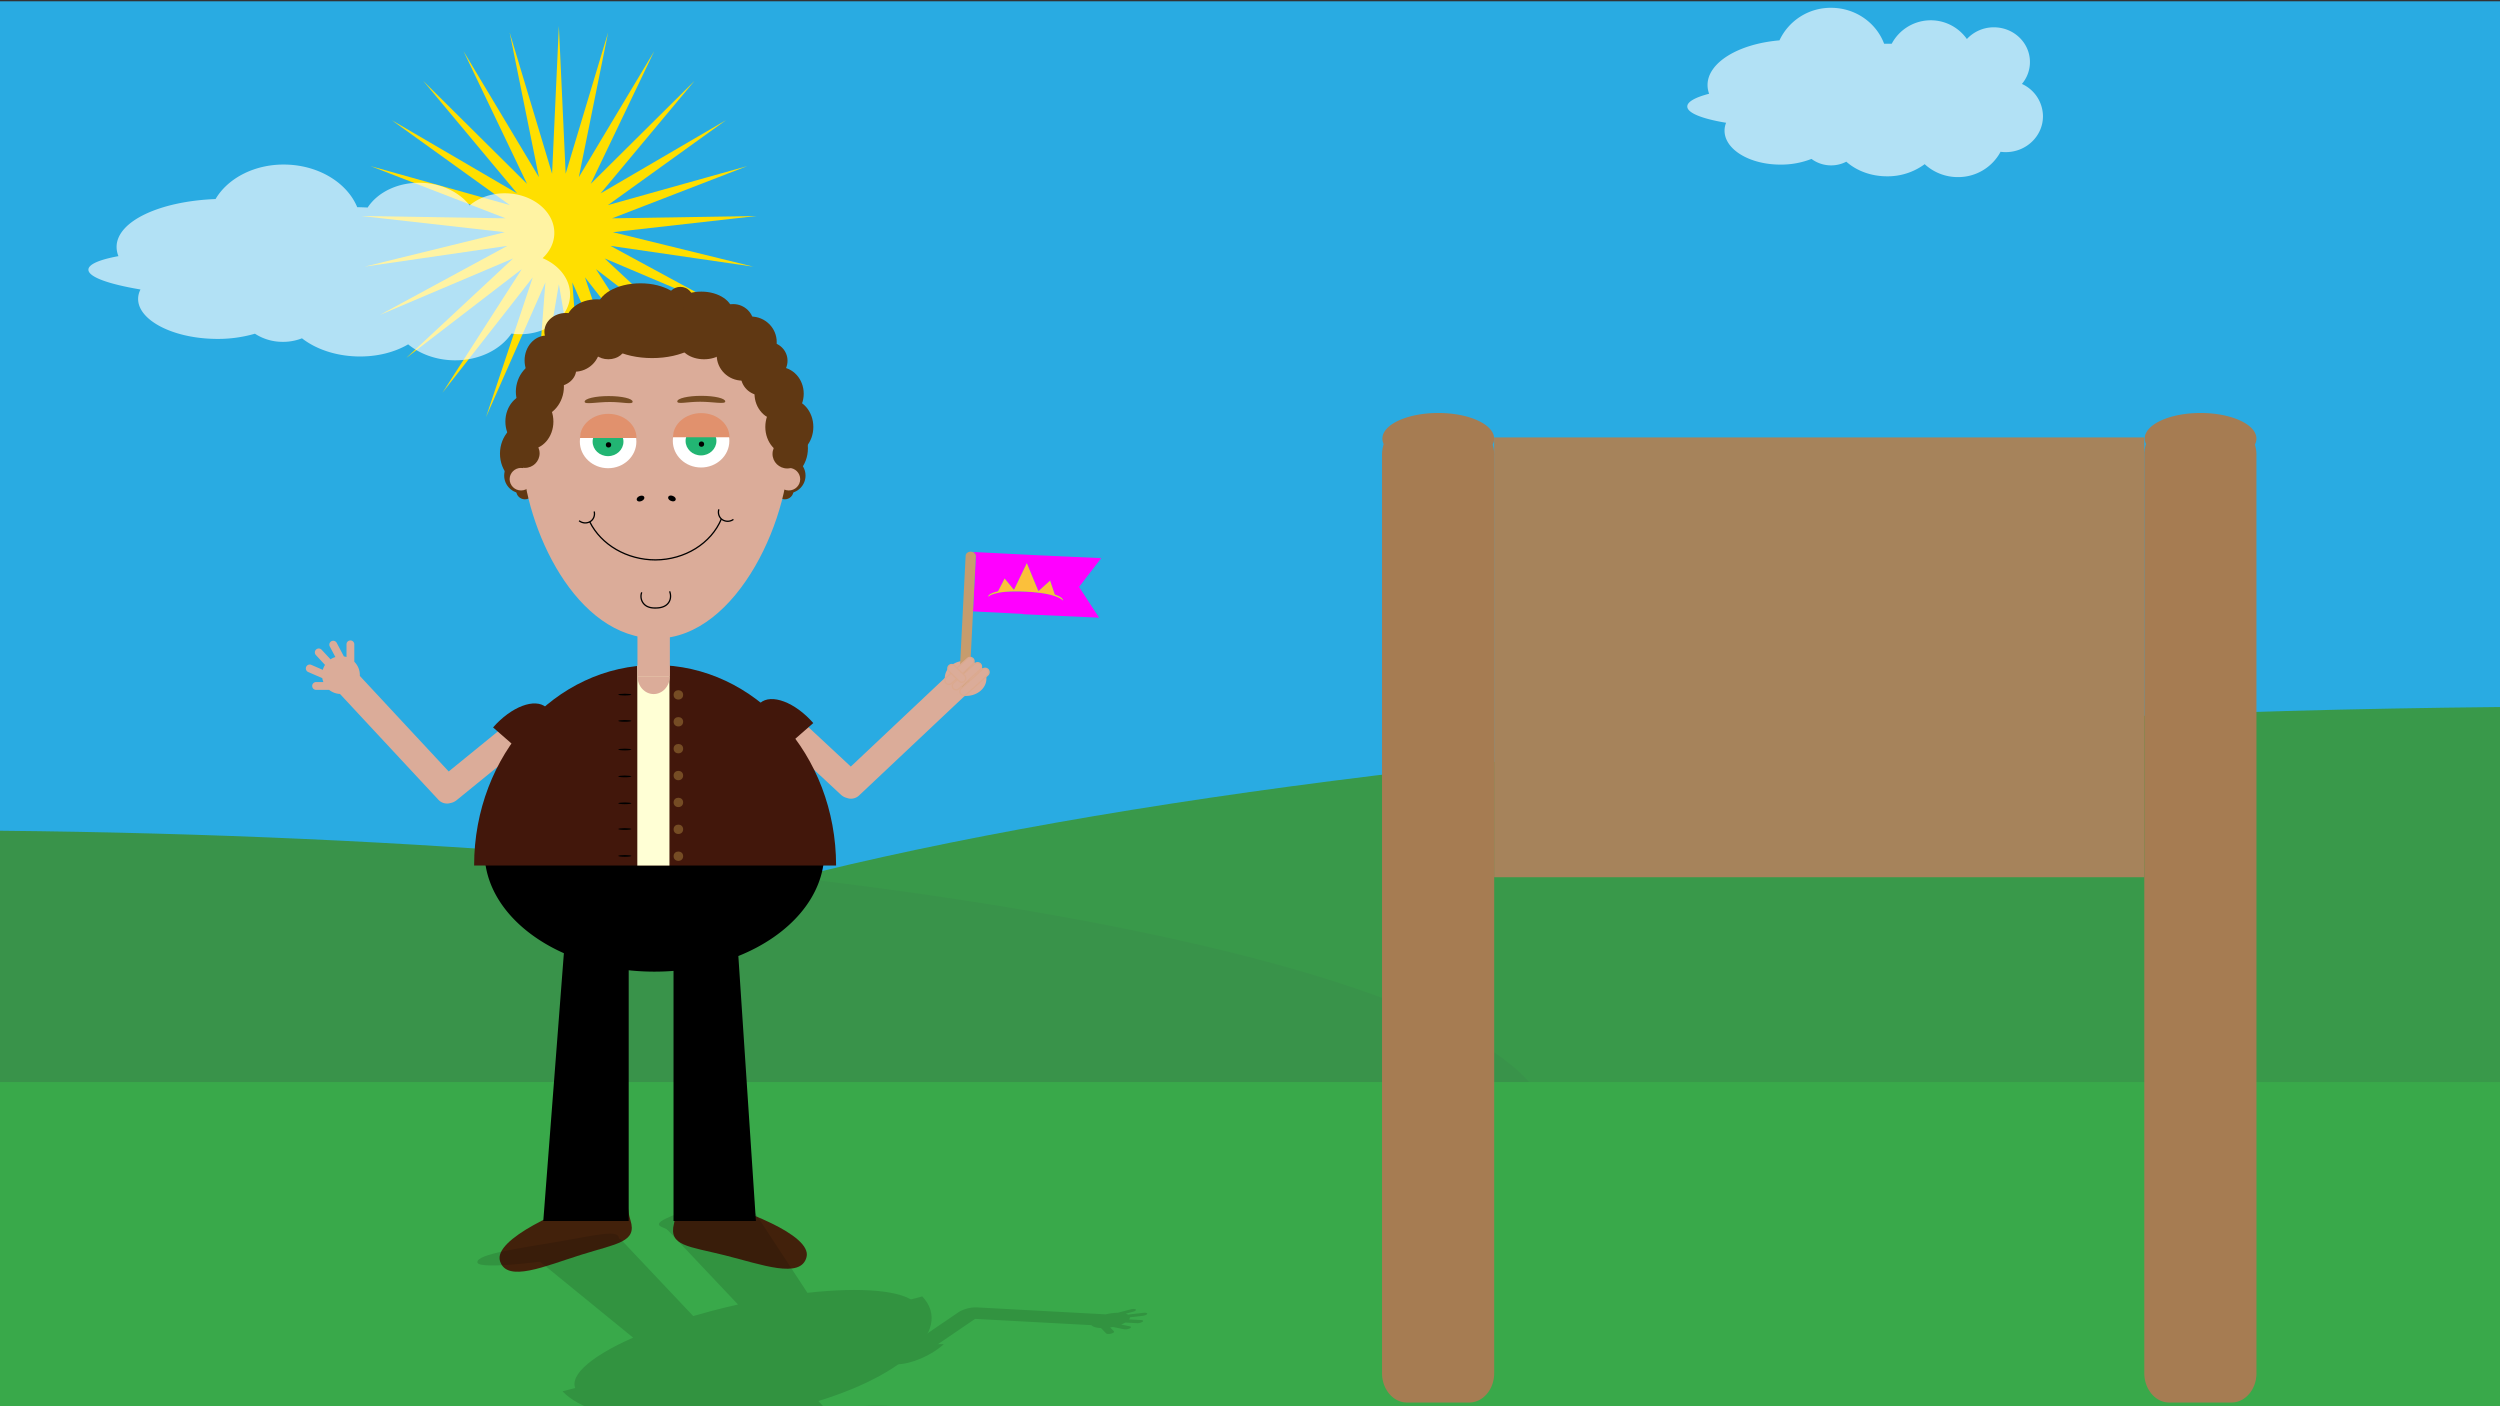 <svg id="Layer_1" data-name="Layer 1" xmlns="http://www.w3.org/2000/svg" width="1920" height="1080" viewBox="0 0 1920 1080"><rect x="0" y="0" width="1920" height="1080" fill="#333333" stroke="none"/><defs><style>.cls-1{fill:#29abe2;}.cls-2{fill:#ffdf00;}.cls-13,.cls-3{fill:#fff;}.cls-3{opacity:0.64;}.cls-4{fill:#39994a;}.cls-5{fill:#39934a;}.cls-6{fill:#39a94a;}.cls-7{fill:#dbac99;}.cls-8{fill:#42210b;}.cls-9{fill:#42170b;}.cls-10{fill:#ffffd5;}.cls-11{fill:#754c24;}.cls-12{fill:#603813;}.cls-14{fill:#22b573;}.cls-15{fill:#e1916d;}.cls-16,.cls-21{fill:none;}.cls-16{stroke:#000;stroke-miterlimit:10;}.cls-17{fill:#f0f;}.cls-18{fill:#fbc03b;}.cls-19{fill:#c69c6d;}.cls-20{fill:#dba98f;}.cls-22{fill:#a6835b;}.cls-23{fill:#a67c52;}.cls-24{opacity:0.13;}</style></defs><rect class="cls-1" y="1" width="1920" height="712"/><polygon class="cls-2" points="429.21 20 434.43 133.39 467.04 24.89 444.54 136.05 502.48 39.25 453.68 141.19 533.32 62.19 461.29 148.5 557.62 92.25 466.88 157.52 573.86 127.56 470.1 167.67 581 165.88 470.75 178.33 578.61 204.82 468.8 188.82 566.83 241.93 464.36 198.48 546.4 274.88 457.71 206.71 518.61 301.58 449.26 212.99 485.2 320.38 439.56 216.92 448.27 330.08 429.21 218.26 410.15 330.08 418.86 216.92 373.23 320.38 409.16 212.99 339.82 301.58 400.72 206.71 312.03 274.88 394.07 198.48 291.6 241.93 389.63 188.82 279.82 204.82 387.67 178.33 277.43 165.88 388.33 167.67 284.57 127.56 391.55 157.52 300.8 92.25 397.14 148.5 325.1 62.19 404.75 141.19 355.94 39.25 413.89 136.05 391.39 24.89 424 133.39 429.21 20"/><path class="cls-3" d="M416.71,198.27c5.41-5,8.77-11.48,9-18.66.51-16.56-15.87-30.5-36.6-31.14-11.19-.34-21.36,3.27-28.42,9.28-7.77-10-21.42-16.88-37.16-17.36-17.82-.55-33.49,7.24-41.18,19-1.65-.08-3.3-.15-5-.2l-3-.08c-7.57-18.32-28.8-31.92-54.22-32.7-24-.74-45,10.19-54.58,26.46-42.52,1.66-75.45,16.81-76,36.29a18.45,18.45,0,0,0,1.41,7.56c-14.37,2.64-22.93,6.19-23.06,10.32-.17,5.62,15.33,11.14,40,15.29a15.83,15.83,0,0,0-1.82,6.79c-.5,16.18,25.15,30.11,57.28,31.1a102.88,102.88,0,0,0,32.43-3.93A38.88,38.88,0,0,0,216,262.52a39.86,39.86,0,0,0,15.92-2.7c10.31,8.08,25.23,13.41,42,13.92,15.14.47,29-3.09,39.54-9.28,8.74,7.18,20.79,11.81,34.21,12.23,19.42.59,36.5-7.78,45.1-20.5a48.5,48.5,0,0,0,5.31.47c21.43.66,39.22-12.69,39.74-29.8C438.13,214.57,429.52,203.68,416.71,198.27Z"/><path class="cls-4" d="M1920,847V543c-886.06,8.66-1596.18,140-1643,304Z"/><path class="cls-5" d="M0,856H1189C1155.12,738.43,641.22,644.21,0,638Z"/><path class="cls-3" d="M1552.83,64.46A26,26,0,0,0,1559,47.64c0-14.73-12.39-26.66-27.69-26.66a28.08,28.08,0,0,0-20.74,9,33.95,33.95,0,0,0-57.73,3.61c-1.21,0-2.43,0-3.66,0H1447C1441,17.5,1425,6,1406.28,6a43.35,43.35,0,0,0-39.65,25c-31.31,2.64-55.24,17-55.24,34.31A19.43,19.43,0,0,0,1312.6,72c-10.54,2.73-16.77,6.12-16.77,9.79,0,5,11.56,9.48,29.81,12.5a16.44,16.44,0,0,0-1.19,6.07c0,14.4,19.23,26.06,42.94,26.06a64,64,0,0,0,23.82-4.37,25.38,25.38,0,0,0,26.75,2.13c7.79,6.91,18.9,11.23,31.26,11.23a47.82,47.82,0,0,0,28.94-9.33,37.36,37.36,0,0,0,25.5,9.93,36.86,36.86,0,0,0,32.78-19.44,30.08,30.08,0,0,0,3.94.27c15.8,0,28.62-12.34,28.62-27.56A27.49,27.49,0,0,0,1552.83,64.46Z"/><rect class="cls-6" y="831" width="1920" height="249"/><path class="cls-7" d="M741.61,533c1.11-1.55-2.21-4.55-3.33-5.7a41.3,41.3,0,0,0-5-4.88c-1.36-1-2.93-1.59-4.32-2.5a5.3,5.3,0,0,1-1.24-1.09c-.2,0-.41,0-.61,0a3.72,3.72,0,0,1-.77.52,4,4,0,0,0,0,.49V520l-72.93,68.73-49.68-46.23a10.5,10.5,0,1,0-14.31,15.37l56.37,52.45a10.38,10.38,0,0,0,4.54,2.48,9,9,0,0,0,9.39-1.84l80.82-76.16h.31A4.84,4.84,0,0,1,741.61,533Z"/><path class="cls-7" d="M412,551.14a10.54,10.54,0,0,0-14.78-1.51l-52.62,42.86-68.25-73.38a.57.57,0,0,0,0-.13,14.42,14.42,0,0,0-4.24-10.76l0-13.37a3,3,0,0,0-6,0l0,9.73a14.43,14.43,0,0,0-2-.45l-5.52-10.42a3,3,0,0,0-5.31,2.81l4.29,8.08a14,14,0,0,0-3.72,1.76L247,499a3,3,0,0,0-4.24-.15h0a3,3,0,0,0-.15,4.24l7,7.56a14.44,14.44,0,0,0-1.71,3.79l-8.73-3.79a3,3,0,1,0-2.39,5.5l10.74,4.67a14.41,14.41,0,0,0,.84,3l-5.6,0a3,3,0,0,0,0,6l10,0a14.48,14.48,0,0,0,8.34,3.13l75.63,81.31a9,9,0,0,0,9.25,2.46,10.43,10.43,0,0,0,4.69-2.17l59.71-48.63A10.54,10.54,0,0,0,412,551.14Z"/><path class="cls-8" d="M619.43,965.41c-4.3,17.14-34.45,5.78-62.57-1.29s-43.57-7.15-39.26-24.3-4.82-26,23.3-18.89S623.74,948.27,619.43,965.41Z"/><path class="cls-8" d="M384,968.53c5.28,16.87,34.72,3.79,62.39-4.89s43.08-9.66,37.8-26.52,3.31-26.19-24.36-17.52S378.73,951.67,384,968.53Z"/><path d="M633.12,654.19c0-50.83-51.26,9.11-123.33,9.11s-137.67-59.94-137.67-9.11c0,32.79,24.32,61.58,60.94,77.87L417.24,937.74h65.6V745.17a185.92,185.92,0,0,0,19.78,1.05q7.42,0,14.65-.58v192.1h63.27L567.05,734.23C606.5,718.4,633.12,688.49,633.12,654.19Z"/><path class="cls-9" d="M593.52,582.45l15.54-13.56,15.55-13.58c-14-16-32.24-22.89-40.83-15.4S579.56,566.45,593.52,582.45Z"/><path class="cls-9" d="M364.12,664.74h278c0-85.07-62.24-154-139-154S364.12,579.67,364.12,664.74Z"/><rect class="cls-10" x="489.46" y="511.23" width="24.68" height="153.51"/><ellipse class="cls-11" cx="520.99" cy="533.67" rx="3.66" ry="3.59"/><ellipse class="cls-11" cx="520.99" cy="554.32" rx="3.66" ry="3.59"/><ellipse class="cls-11" cx="520.99" cy="574.97" rx="3.66" ry="3.59"/><ellipse class="cls-11" cx="520.99" cy="595.62" rx="3.66" ry="3.59"/><ellipse class="cls-11" cx="520.99" cy="616.26" rx="3.66" ry="3.59"/><ellipse class="cls-11" cx="520.99" cy="636.91" rx="3.66" ry="3.59"/><ellipse class="cls-11" cx="520.99" cy="657.56" rx="3.66" ry="3.59"/><ellipse cx="479.86" cy="533.45" rx="5.03" ry="0.67"/><ellipse cx="479.86" cy="553.65" rx="5.03" ry="0.67"/><ellipse cx="479.86" cy="575.64" rx="5.03" ry="0.67"/><ellipse cx="479.86" cy="596.29" rx="5.03" ry="0.67"/><ellipse cx="479.86" cy="616.94" rx="5.03" ry="0.67"/><ellipse cx="479.86" cy="636.69" rx="5.03" ry="0.67"/><ellipse cx="479.86" cy="657.34" rx="5.03" ry="0.67"/><path class="cls-9" d="M409.77,585.8l-15.54-13.56-15.55-13.58c14-16,32.24-22.89,40.83-15.4S423.73,569.8,409.77,585.8Z"/><ellipse class="cls-12" cx="604.82" cy="365.25" rx="13.83" ry="13.67"/><ellipse class="cls-12" cx="401.04" cy="365.25" rx="13.83" ry="13.67"/><ellipse class="cls-12" cx="403.12" cy="376.87" rx="6.68" ry="6.61"/><ellipse class="cls-12" cx="602.74" cy="376.87" rx="6.68" ry="6.61"/><ellipse class="cls-12" cx="598.13" cy="344.28" rx="22.36" ry="24.61"/><ellipse class="cls-12" cx="406.34" cy="348.39" rx="22.36" ry="24.61"/><path class="cls-7" d="M605.78,337.62c3.77,56-38.93,152.56-101.53,152.72S403.4,404.83,401.07,350.87,438,241,498.07,239.5c6.71-.17,14.24.5,14.24.5s26,2.67,48,16.92C587.94,274.76,604,310.72,605.78,337.62Z"/><ellipse class="cls-13" cx="538.43" cy="338.62" rx="21.71" ry="20.42"/><ellipse class="cls-14" cx="538.37" cy="338.63" rx="11.84" ry="11.14"/><path class="cls-15" d="M516.82,335.83h43.43c0-10.25-9.72-18.57-21.71-18.57S516.82,325.58,516.82,335.83Z"/><ellipse cx="538.73" cy="341.09" rx="2.07" ry="2.05"/><ellipse class="cls-13" cx="467.03" cy="339.17" rx="21.71" ry="20.42"/><ellipse class="cls-14" cx="466.97" cy="339.18" rx="11.84" ry="11.14"/><path class="cls-15" d="M445.43,336.38h43.42c0-10.25-9.72-18.56-21.71-18.56S445.43,326.13,445.43,336.38Z"/><ellipse cx="467.33" cy="341.65" rx="2.07" ry="2.05"/><ellipse cx="516.06" cy="382.81" rx="2.05" ry="3.06" transform="translate(-35.97 711.64) rotate(-67.35)"/><path class="cls-16" d="M492.85,454.92a8.67,8.67,0,0,0,2.86,10c3.07,2.26,7.08,2.06,8.57,2s4.93-.24,7.61-2.39c3-2.43,3.87-6.48,2.38-10.38"/><ellipse cx="491.93" cy="382.89" rx="3.06" ry="2.05" transform="translate(-109.51 218.98) rotate(-22.65)"/><ellipse class="cls-7" cx="400.17" cy="368.01" rx="8.76" ry="8.66"/><ellipse class="cls-7" cx="605.79" cy="368.01" rx="8.76" ry="8.66"/><ellipse class="cls-12" cx="501.09" cy="236.72" rx="11.53" ry="10.03"/><ellipse class="cls-12" cx="590.3" cy="277.06" rx="14.52" ry="14.36"/><ellipse class="cls-12" cx="419.71" cy="276.83" rx="16.83" ry="19.14"/><ellipse class="cls-12" cx="426.86" cy="283.67" rx="15.68" ry="13.22"/><ellipse class="cls-12" cx="455.21" cy="269.54" rx="25.56" ry="5.02" transform="translate(-60.04 149.6) rotate(-17.53)"/><ellipse class="cls-12" cx="570.24" cy="272.73" rx="19.82" ry="19.6"/><ellipse class="cls-12" cx="500.86" cy="253.36" rx="41.26" ry="21.65"/><ellipse class="cls-12" cx="434.7" cy="254.73" rx="16.6" ry="14.36"/><ellipse class="cls-12" cx="522.52" cy="230.11" rx="9.91" ry="9.8"/><ellipse class="cls-12" cx="540.73" cy="262.7" rx="18.9" ry="13.22"/><ellipse class="cls-12" cx="563.09" cy="249.26" rx="15.91" ry="15.72"/><ellipse class="cls-12" cx="538.66" cy="240.37" rx="24.2" ry="16.41"/><ellipse class="cls-12" cx="483.11" cy="239.69" rx="16.14" ry="11.62"/><ellipse class="cls-12" cx="464.89" cy="253.13" rx="24.2" ry="16.41"/><ellipse class="cls-12" cx="441.15" cy="265.89" rx="19.82" ry="19.6"/><ellipse class="cls-12" cx="576.7" cy="262.7" rx="19.82" ry="19.6"/><ellipse class="cls-12" cx="584.76" cy="288" rx="15.91" ry="15.72"/><ellipse class="cls-12" cx="598.36" cy="302.35" rx="18.9" ry="20.51"/><ellipse class="cls-12" cx="414.64" cy="298.94" rx="21.66" ry="18.2" transform="translate(18.56 622.06) rotate(-75)"/><ellipse class="cls-12" cx="458.21" cy="247.43" rx="23.51" ry="17.55"/><ellipse class="cls-12" cx="406.57" cy="323.77" rx="18.44" ry="21.42"/><ellipse class="cls-12" cx="403.12" cy="348.16" rx="11.3" ry="11.17"/><ellipse class="cls-12" cx="604.59" cy="348.61" rx="11.3" ry="11.17"/><ellipse class="cls-12" cx="606.2" cy="327.88" rx="18.44" ry="21.42"/><ellipse class="cls-12" cx="491.87" cy="236.95" rx="33.19" ry="19.37"/><ellipse class="cls-12" cx="467.2" cy="265.66" rx="13.14" ry="10.25"/><path class="cls-16" d="M452.92,400.75C461.7,418.5,481.64,430,503.36,430c22.55-.07,42.81-12.62,50.63-31.42"/><path class="cls-16" d="M444.75,399.91a7.49,7.49,0,0,0,9.32.12,7.14,7.14,0,0,0,2.26-7.2"/><path class="cls-16" d="M563.26,398.9a7.48,7.48,0,0,1-9.31-.4,7.15,7.15,0,0,1-1.85-7.32"/><rect class="cls-7" x="489.56" y="479.65" width="24.9" height="39.65"/><path class="cls-7" d="M514.46,519.3h-24.9c0,7.59,5.57,13.75,12.45,13.75S514.46,526.89,514.46,519.3Z"/><path class="cls-11" d="M485.87,308.51c0,2.39-7.33.22-17.52.22S449,310.9,449,308.51s8.26-4.33,18.44-4.33S485.87,306.12,485.87,308.51Z"/><path class="cls-11" d="M520.15,308.31c0,2.39,7.34.23,17.52.23S557,310.7,557,308.31,548.78,304,538.6,304,520.15,305.92,520.15,308.31Z"/><ellipse class="cls-7" cx="741.61" cy="521.01" rx="13.5" ry="16" transform="translate(183.72 1235.28) rotate(-87.1)"/><path class="cls-17" d="M828.72,450.77l17-22.11-48.2-2.2v0l-50.8-2.57a3.46,3.46,0,0,1,2.72,3.33l-2.14,42.32,38.27,1.94.18.24,58.35,2.67Zm-40.78,3.61c-25.2-1.28-29,4-29,4,.09-1.77,3-3.24,7.59-4.23l2.37-4.61,2.68-5.24,3.87,4.71,3.16,3.84h.26l4.77-10,5-10.36,4.4,10.66,4.4,10.63.37.05,4.19-3.81,4.54-4.12,1.87,5.54,1.73,5.12c4.06,1.41,6.45,3.06,6.37,4.73C816.44,461.31,813.14,455.66,787.94,454.38Z"/><path class="cls-18" d="M810.07,456.58l-1.73-5.12-1.87-5.54L801.93,450l-4.19,3.81-.37-.05L793,443.17l-4.4-10.66-5,10.36-4.77,10h-.26L775.42,449l-3.87-4.71-2.68,5.24-2.37,4.61c-4.63,1-7.5,2.46-7.59,4.23,0,0,3.83-5.29,29-4s28.5,6.93,28.5,6.93C816.52,459.64,814.13,458,810.07,456.58Z"/><path class="cls-19" d="M746.72,423.86a4.36,4.36,0,0,0-1-.18c-2.16-.11-4,1.29-4.1,3.11l-5,97.89c-.09,1.82,1.6,3.4,3.76,3.51s4-1.29,4.09-3.11l2.82-55.57,2.14-42.32A3.46,3.46,0,0,0,746.72,423.86Z"/><rect class="cls-7" x="722.9" y="512.26" width="28" height="6" rx="3" transform="translate(-155.31 626.94) rotate(-42.1)"/><path class="cls-20" d="M747.65,505.54a3.59,3.59,0,0,0-4.94-.25L726.39,520a3.5,3.5,0,0,0,2.17,6.09,3.53,3.53,0,0,0,2.52-.9l16.32-14.75a3.49,3.49,0,0,0,.25-4.94Zm-.92,4.2-16.32,14.75a2.56,2.56,0,0,1-3.53-.18,2.47,2.47,0,0,1-.64-1.8,2.43,2.43,0,0,1,.82-1.73L743.38,506a2.5,2.5,0,0,1,3.53.18,2.5,2.5,0,0,1-.18,3.53Z"/><rect class="cls-7" x="734.31" y="520.7" width="28" height="6" rx="3" transform="translate(-158.02 636.77) rotate(-42.1)"/><path class="cls-20" d="M740,534.57a3.52,3.52,0,0,1-2.42-1.15,3.52,3.52,0,0,1,.25-4.94l16.33-14.75a3.5,3.5,0,1,1,4.69,5.19L742.5,533.67A3.54,3.54,0,0,1,740,534.57Zm16.63-20.74a2.5,2.5,0,0,0-1.8.64l-16.32,14.75a2.5,2.5,0,0,0-.18,3.53,2.56,2.56,0,0,0,3.53.18l16.32-14.75a2.53,2.53,0,0,0,.82-1.73,2.5,2.5,0,0,0-2.37-2.62Z"/><rect class="cls-7" x="728.52" y="516.4" width="28" height="6" rx="3" transform="translate(-156.64 631.78) rotate(-42.1)"/><path class="cls-20" d="M734.18,530.27a3.52,3.52,0,0,1-2.42-1.15,3.48,3.48,0,0,1-.89-2.52,3.44,3.44,0,0,1,1.15-2.42l16.32-14.75a3.5,3.5,0,1,1,4.69,5.19l-16.32,14.75A3.5,3.5,0,0,1,734.18,530.27Zm16.63-20.74a2.5,2.5,0,0,0-1.8.64l-16.32,14.75a2.5,2.5,0,0,0-.18,3.53,2.56,2.56,0,0,0,3.53.18l16.32-14.75a2.51,2.51,0,0,0,.82-1.73,2.5,2.5,0,0,0-2.37-2.62Z"/><rect class="cls-7" x="726.4" y="514.18" width="16.86" height="6" rx="3" transform="translate(899.57 1400.53) rotate(-135.7)"/><path class="cls-20" d="M738.54,524.46a3.5,3.5,0,0,1-2.27-1l-7.77-7.58a3.51,3.51,0,0,1-.06-4.95,3.5,3.5,0,0,1,4.95-.06l7.77,7.58a3.5,3.5,0,0,1-2.62,6Zm-7.47-13.57a2.5,2.5,0,0,0-1.87,4.28l7.77,7.59a2.5,2.5,0,1,0,3.49-3.58l-7.77-7.59A2.48,2.48,0,0,0,731.07,510.89Z"/><path class="cls-21" d="M1147.5,349.07v-12.2a9.82,9.82,0,0,1-1.17,4.56A25.82,25.82,0,0,1,1147.5,349.07Z"/><polygon class="cls-22" points="1646.8 335.94 1147.5 335.94 1147.5 336.87 1147.5 349.07 1147.5 673.71 1646.8 673.71 1646.8 349.07 1646.8 335.94"/><path class="cls-23" d="M1146.33,341.43a9.82,9.82,0,0,0,1.17-4.56c0-10.88-19.21-19.7-42.91-19.7s-42.91,8.82-42.91,19.7a9.74,9.74,0,0,0,1,4.17,25.73,25.73,0,0,0-1.28,8v705.58c0,12.39,8.61,22.52,19.14,22.52h47.86c10.52,0,19.14-10.13,19.14-22.52V349.07A25.82,25.82,0,0,0,1146.33,341.43Z"/><path class="cls-23" d="M1732.94,349.07a25.5,25.5,0,0,0-1.17-7.64,9.82,9.82,0,0,0,1.17-4.56c0-10.88-19.21-19.7-42.91-19.7s-42.91,8.82-42.91,19.7a9.75,9.75,0,0,0,1,4.17,25.73,25.73,0,0,0-1.29,8v705.58c0,12.39,8.61,22.52,19.14,22.52h47.86c10.53,0,19.14-10.13,19.14-22.52Z"/><g class="cls-24"><path d="M694,1043.36c4.93.43,11.74-1.1,15.12-3.4l39.77-27.07,89.29,4.83,0,0c1.08,1.33,3.84,2.08,7.37,2.22l4,4.12c.49.51,2.23.57,3.87.14s2.58-1.21,2.09-1.72l-2.88-3c.7-.11,1.39-.23,2.1-.38l8.53,1.78a7.85,7.85,0,0,0,4.39-.68c1.22-.62,1.25-1.33,0-1.58l-6.61-1.38a23.08,23.08,0,0,0,3.18-1.52l9,.49a7.51,7.51,0,0,0,4.26-1.07h0c.87-.66.38-1.27-1.09-1.35l-9.21-.5a2.7,2.7,0,0,0,.59-1.62l9.8-1.12c1.7-.19,3.26-.87,3.47-1.51s-1-1-2.71-.82l-12,1.38a7.33,7.33,0,0,0-1.71-.71l5.56-1.47c1.64-.44,2.58-1.21,2.09-1.72s-2.22-.57-3.86-.14l-10,2.65a41.36,41.36,0,0,0-9.21,1.21l-98.94-5.34a25.22,25.22,0,0,0-9.91,1.67,17,17,0,0,0-4,1.9l-45.12,30.7C687.75,1040.7,689,1042.93,694,1043.36Z"/><path d="M366.63,969.51c-.74-6.44,32.55-10.82,62.56-16s45.4-9.21,46.13-2.77,12.38,6.77-17.64,12S367.36,975.94,366.63,969.51Z"/><path d="M576,917.34c-1.13-1.87-2.38-3.84-3.52-5.89-10.2,3.66-21.84,8.64-33.38,13.24-25,9.94-40,14.29-29.81,18.12s4.37,9,29.33-1c11.67-4.65,28-11.78,41.07-18.44C578.41,921.38,577.2,919.3,576,917.34Z"/><path d="M703.43,1001c-9.59-10.15-42.18-12.68-83.34-8.13l-44.42-67.82-65.2,17.2,56.31,59.62c-6.61,1.47-13.28,3.09-20,4.86q-7.38,1.95-14.39,4l-56.18-59.47-62.88,16.59,72.91,59.46c-34.58,15.25-52.28,31.48-42.25,42.1,14.86,15.74,48.28-16.26,119.91-35.15S718.29,1016.74,703.43,1001Z"/><path d="M708.3,995.65l-138.08,36.42L432,1068.53c24.87,26.34,106.89,31.38,183.19,11.25S733.17,1022,708.3,995.65Z"/><polygon points="559.19 1034.98 583.72 1028.51 628.61 1076.03 604.08 1082.5 559.19 1034.98"/><ellipse cx="590.7" cy="1077.35" rx="3.84" ry="1.31" transform="translate(-185.34 124.79) rotate(-10.43)"/><ellipse cx="584.67" cy="1070.96" rx="3.84" ry="1.31" transform="matrix(0.98, -0.18, 0.18, 0.98, -184.29, 123.59)"/><ellipse cx="578.63" cy="1064.57" rx="3.84" ry="1.31" transform="translate(-183.23 122.39) rotate(-10.43)"/><ellipse cx="572.59" cy="1058.18" rx="3.84" ry="1.31" transform="translate(-182.17 121.2) rotate(-10.43)"/><ellipse cx="566.55" cy="1051.79" rx="3.84" ry="1.31" transform="translate(-181.11 120) rotate(-10.43)"/><ellipse cx="560.52" cy="1045.39" rx="3.84" ry="1.31" transform="matrix(0.98, -0.18, 0.18, 0.98, -180.06, 118.8)"/><ellipse cx="554.48" cy="1039" rx="3.84" ry="1.31" transform="translate(-179 117.6) rotate(-10.43)"/><ellipse cx="631.65" cy="1066.64" rx="5.17" ry="0.25" transform="translate(-250.05 195.26) rotate(-14.7)"/><ellipse cx="625.75" cy="1060.38" rx="5.17" ry="0.25" transform="translate(-248.66 193.56) rotate(-14.7)"/><ellipse cx="619.31" cy="1053.58" rx="5.17" ry="0.25" transform="translate(-247.14 191.7) rotate(-14.7)"/><ellipse cx="613.28" cy="1047.18" rx="5.17" ry="0.25" transform="matrix(0.97, -0.25, 0.25, 0.97, -245.72, 189.96)"/><ellipse cx="607.24" cy="1040.79" rx="5.17" ry="0.25" transform="translate(-244.29 188.22) rotate(-14.7)"/><ellipse cx="601.46" cy="1034.68" rx="5.17" ry="0.25" transform="translate(-242.93 186.55) rotate(-14.7)"/><ellipse cx="595.43" cy="1028.29" rx="5.17" ry="0.25" transform="translate(-241.5 184.81) rotate(-14.7)"/><path d="M686,1032.05l19.41.13,19.42.12c-9.2,8.62-25.35,15.54-36.07,15.48S676.81,1040.67,686,1032.05Z"/><path d="M563.76,1160.28c-20.1-16.34-5.91-57.44,56.25-73.9s125.24,0,143.34,16.12-4.59,43.69-63.84,59.91c-6.63,1.82-14.3,3.58-14.3,3.58s-26.61,6-52.7,7.36C599.87,1175.06,573.42,1168.13,563.76,1160.28Z"/><polygon points="601.4 1080.09 626.15 1073.56 637.74 1085.84 613 1092.36 601.4 1080.09"/><path d="M601.41,1080.09l12.36-3.26,12.38-3.27c-2.22-2.35-9.56-2.79-16.39-1S599.18,1077.74,601.41,1080.09Z"/></g></svg>